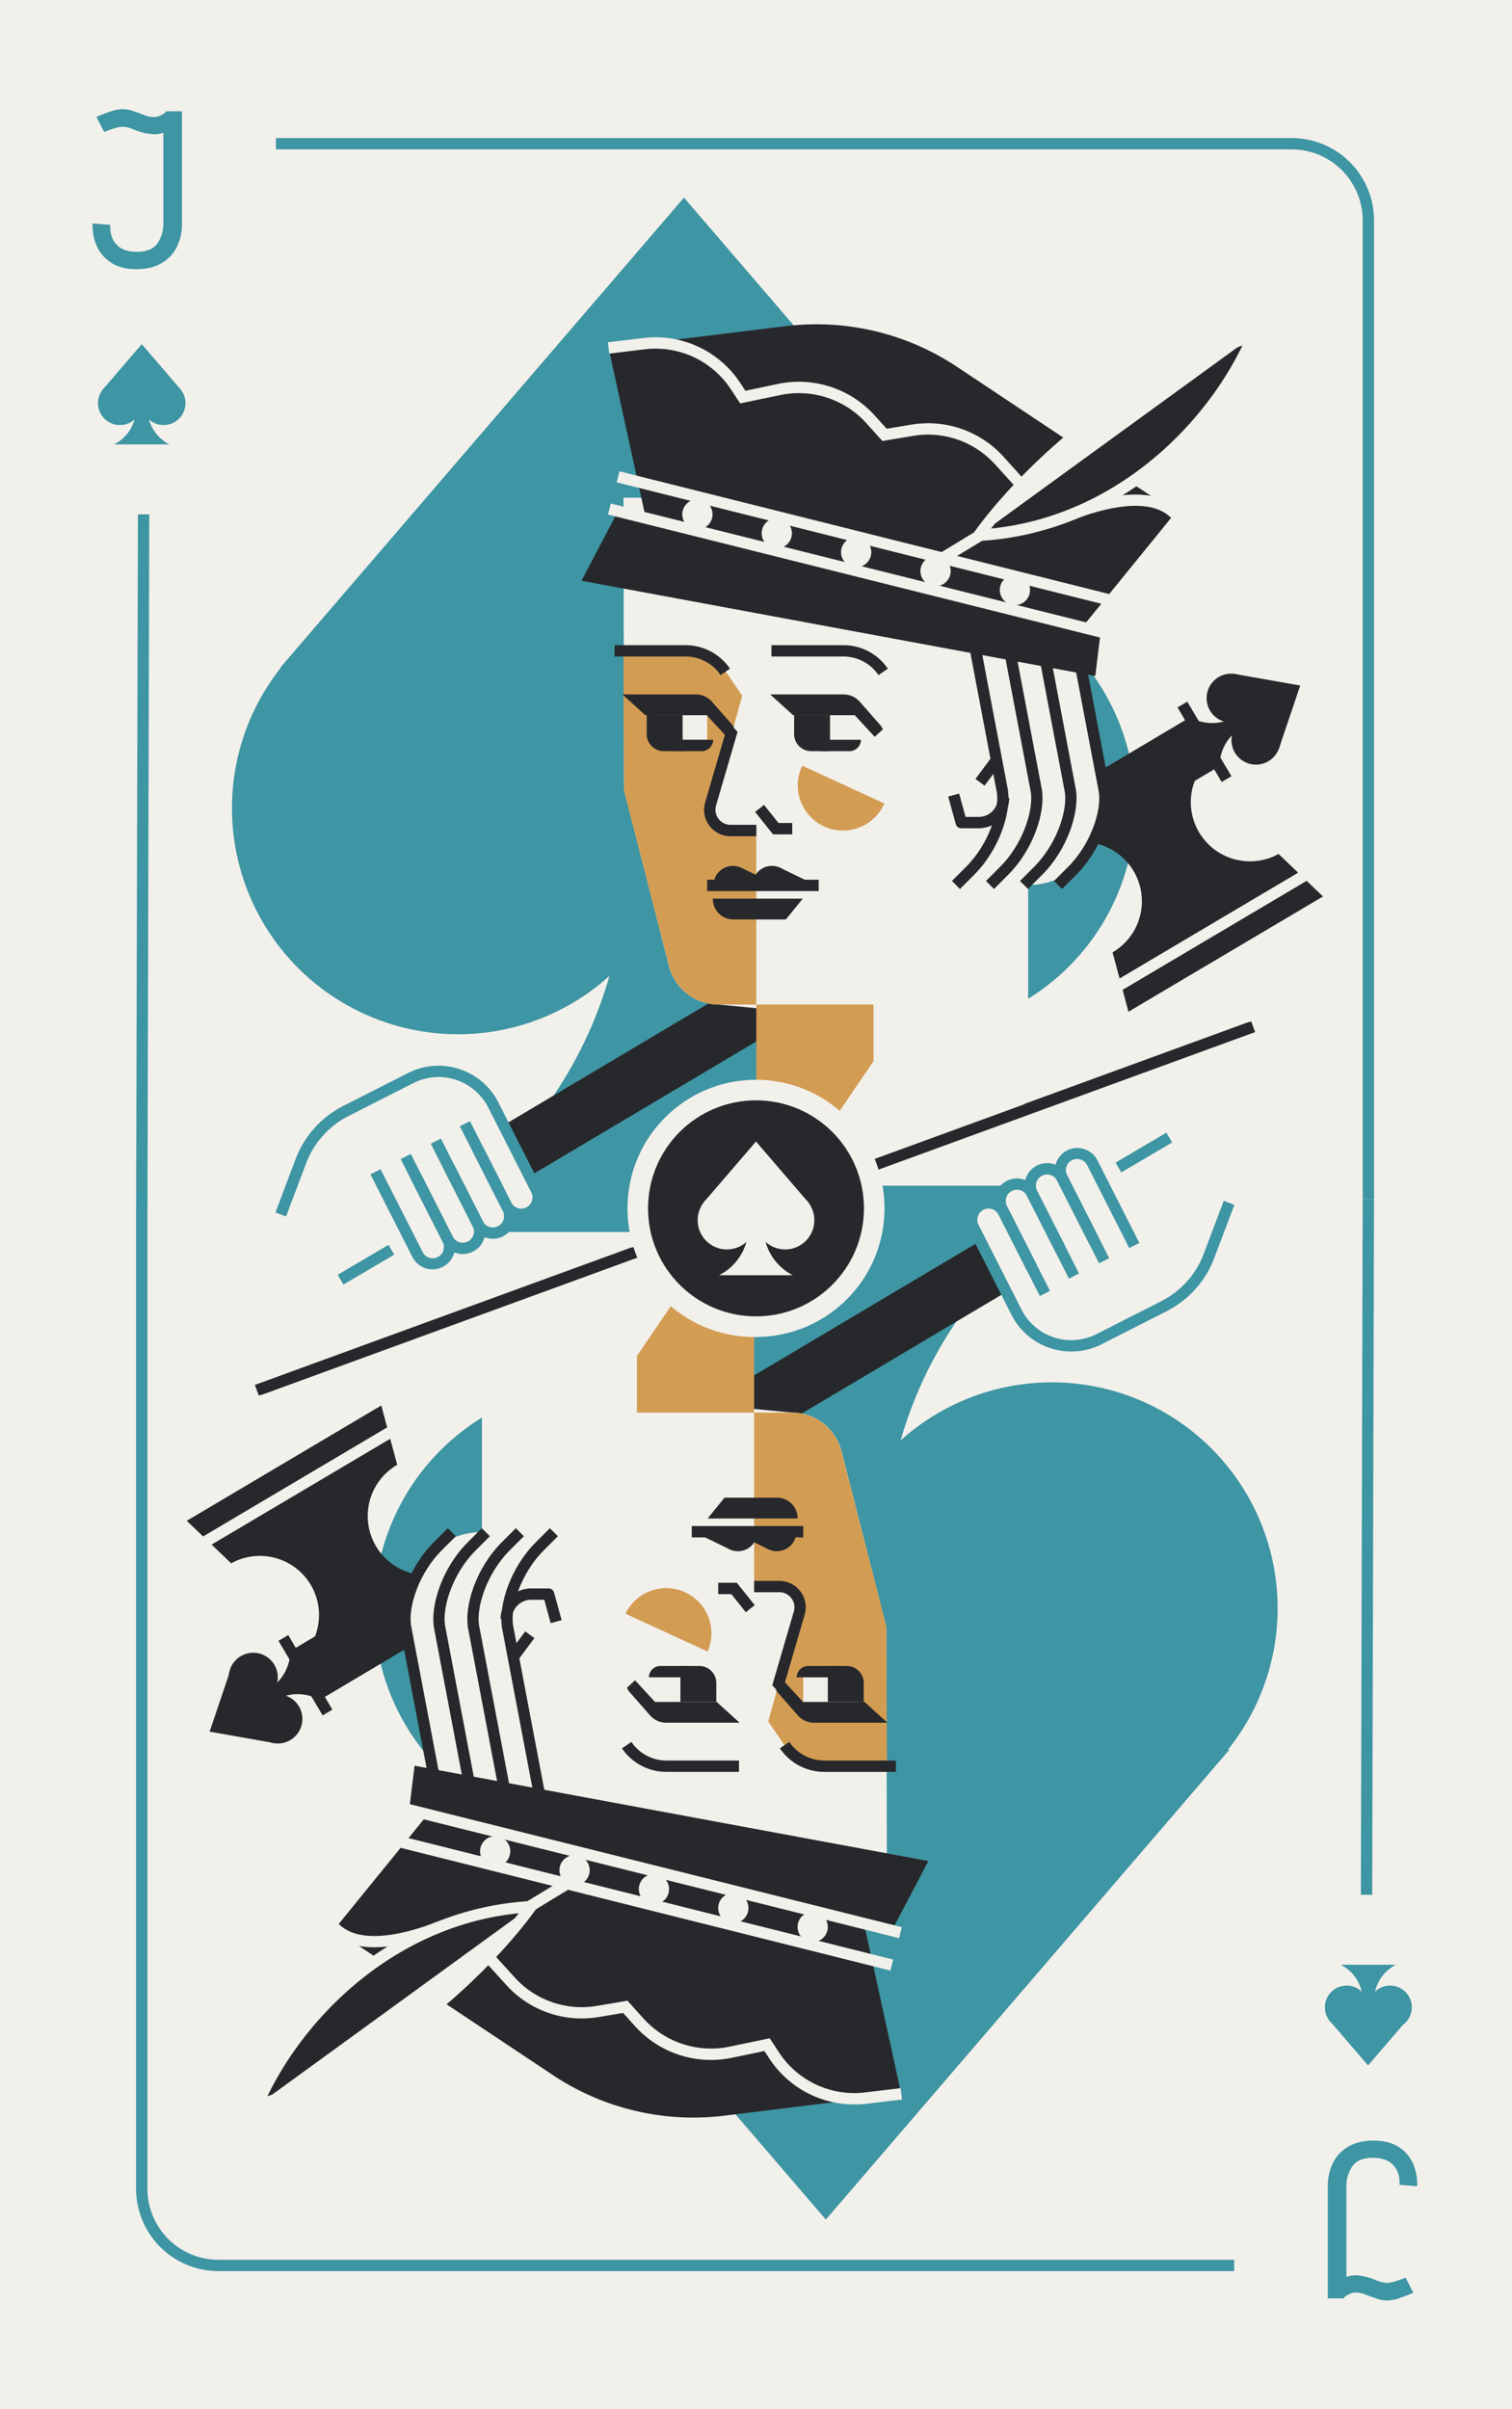 <svg xmlns="http://www.w3.org/2000/svg" viewBox="0 0 800 1274"><defs><style>.cls-1{fill:#f2f0eb;}.cls-2{fill:#3e95a3;}.cls-3{fill:#27282b;}.cls-4{fill:#d39c53;}</style></defs><title>Js</title><g id="Layer_2" data-name="Layer 2"><rect class="cls-1" width="800" height="1274"/></g><g id="Layer_1" data-name="Layer 1"><polygon class="cls-2" points="223.51 925.35 436.96 857.32 650.42 925.35 436.96 1173.75 223.51 925.35"/><circle class="cls-2" cx="556.5" cy="850.5" r="119.5"/><circle class="cls-2" cx="317.5" cy="851.5" r="119.5"/><path class="cls-2" d="M374,627H587.3A219.48,219.48,0,0,0,468,822.28V916H406V822.53a219.8,219.8,0,0,0-35.45-119.77Z"/><path class="cls-2" d="M740.39,1135.57a20.07,20.07,0,0,1,7.44,9.06,27.19,27.19,0,0,1,2,11.46l-9.36-.72q.36-6.48-3.24-10.38t-10.8-3.9q-7.68,0-10.86,4.44a18.06,18.06,0,0,0-3.18,10.8v47.76a13.5,13.5,0,0,1,4.92-.84q4.44,0,11,2.64a16.61,16.61,0,0,0,5.4,1.32q3.24,0,10-2.76l4.08,8a86.78,86.78,0,0,1-8.76,3.3,19.41,19.41,0,0,1-5.28.78,15.28,15.28,0,0,1-4.5-.72q-2.34-.72-6.42-2.28a14.87,14.87,0,0,0-5.76-1.2,8.36,8.36,0,0,0-3.42,1,7,7,0,0,0-2.82,2.1h-8.28V1156a27.86,27.86,0,0,1,2.52-11.82,20.15,20.15,0,0,1,8-8.82q5.46-3.36,13.74-3.36T740.39,1135.57Z"/><path class="cls-2" d="M653,1201H115.54A43.59,43.59,0,0,1,72,1157.46V640h6v517.46A37.58,37.58,0,0,0,115.54,1195H653Z"/><rect class="cls-2" x="539.5" y="815" width="368" height="6" transform="translate(-96.38 1539.37) rotate(-89.85)"/><polygon class="cls-2" points="703.17 1068.18 723.85 1061.59 744.53 1068.18 723.85 1092.25 703.17 1068.18"/><circle class="cls-2" cx="735.5" cy="1061.5" r="11.5"/><circle class="cls-2" cx="712.5" cy="1061.5" r="11.5"/><path class="cls-2" d="M709.45,1039h29.1A21.26,21.26,0,0,0,727,1057.91V1067h-6v-9.09A21.26,21.26,0,0,0,709.45,1039Z"/><polygon class="cls-3" points="153.87 872.95 529.62 649.75 545 675.72 169.25 898.92 153.87 872.95"/><path class="cls-3" d="M164.42,838.11A31.28,31.28,0,0,1,165.51,868l11.33,10.84,52.9-31.33L225.84,833A31.3,31.3,0,0,1,210,774.72l.16-.09-8.42-31.4-102.92,61,23.5,22.49A31.29,31.29,0,0,1,164.42,838.11Z"/><polygon class="cls-3" points="122.27 882.12 140.4 898.26 145.84 921.9 110.91 915.72 122.27 882.12"/><circle class="cls-3" cx="147" cy="909" r="13"/><circle class="cls-3" cx="134" cy="887" r="13"/><path class="cls-3" d="M153.57,871.49l16.63,28.08a23.78,23.78,0,0,0-24.82-.35l-8.71,5.16-3.43-5.79,8.71-5.16a23.81,23.81,0,0,0,11.62-21.94Z"/><rect class="cls-3" x="158.56" y="863.02" width="6" height="45.83" transform="translate(-428.91 205.99) rotate(-30.64)"/><rect class="cls-1" x="94.48" y="782.93" width="127.44" height="6" transform="translate(-378.36 190.27) rotate(-30.63)"/><path class="cls-1" d="M649,635.91l-10.41,27.58a49.62,49.62,0,0,1-24.15,27.22l-34.25,17.38a32.49,32.49,0,0,1-43.67-14.26L513.81,649a8.94,8.94,0,1,1,16-8.1l2.67-12.61,34.5-19.16,47.9-7.89L650,621.92Z"/><path class="cls-2" d="M566.85,714.7a35.49,35.49,0,0,1-31.7-19.42l-22.74-44.81a11.95,11.95,0,0,1,21.3-10.82l21.83,43-5.35,2.71-21.83-43a5.94,5.94,0,1,0-10.6,5.38l22.74,44.82a29.54,29.54,0,0,0,39.64,12.95l34.24-17.39a46.47,46.47,0,0,0,22.7-25.57L647.5,635l5.61,2.12L642.7,664.65a52.41,52.41,0,0,1-25.6,28.83l-34.25,17.39A35.29,35.29,0,0,1,566.85,714.7Z"/><path class="cls-2" d="M565.57,676.15l-22.19-43.72a6,6,0,0,0-3.46-3,5.95,5.95,0,0,0-7.14,8.35L548.6,669l-5.35,2.71-15.82-31.18a11.94,11.94,0,0,1,14.36-16.76,11.84,11.84,0,0,1,6.94,6l22.19,43.71Z"/><path class="cls-2" d="M581.52,668.05l-22.19-43.71a5.94,5.94,0,1,0-10.6,5.38l15.25,30-5.35,2.71-15.25-30a11.94,11.94,0,0,1,21.3-10.81l22.19,43.72Z"/><path class="cls-2" d="M597.47,660l-22.18-43.72a5.95,5.95,0,1,0-10.61,5.38l17,33.46-5.35,2.72-17-33.46a11.95,11.95,0,0,1,21.31-10.82l22.18,43.72Z"/><rect class="cls-2" x="589.61" y="606.47" width="31.2" height="6" transform="translate(-225.51 391.22) rotate(-30.48)"/><rect class="cls-1" x="257" y="601" width="118" height="146" transform="translate(632 1348) rotate(180)"/><path class="cls-1" d="M255,731.22,419,747a27.08,27.08,0,0,1,26.25,20.38L469,860.53l.28,154.47H244.59L214,856.22l1.47-11.3A39.86,39.86,0,0,1,255,810.22S255,731.22,255,731.22Z"/><path class="cls-4" d="M469.29,937H438.05a25.43,25.43,0,0,1-21-11.14l-10.55-15.51,15.84-58.07A9.72,9.72,0,0,0,412.92,840H399V747h19.93a27.08,27.08,0,0,1,26.22,20.33L469,860.15Z"/><path class="cls-3" d="M391,937H352.6a28.4,28.4,0,0,1-23.52-12.45l5-3.37A22.42,22.42,0,0,0,352.6,931H391Z"/><path class="cls-3" d="M474,937H436.14a28.43,28.43,0,0,1-23.52-12.45l5-3.37A22.45,22.45,0,0,0,436.14,931H474Z"/><polygon class="cls-4" points="337 717.01 399 626.15 399 747 337 747 337 717.01"/><path class="cls-3" d="M383.33,792h27.83A10.84,10.84,0,0,1,422,802.84V803H374.4Z"/><path class="cls-3" d="M400.73,810h20.64a10.32,10.32,0,1,1-20.64,0Z"/><path class="cls-3" d="M380.09,810h20.64a10.32,10.32,0,1,1-20.64,0Z"/><polygon class="cls-3" points="385.1 818.85 366.92 810 384.61 810 385.1 818.85"/><polygon class="cls-3" points="406.26 819.14 387.56 810 405.25 810 406.26 819.14"/><polygon class="cls-1" points="333.54 889 366.04 889 374.71 902 341.13 902 333.54 889"/><polygon class="cls-1" points="425 887 446.42 887 454.99 902 428.21 905.21 425 899.85 425 887"/><path class="cls-3" d="M421.11,900h36.3l12.1,11H430.73a11.48,11.48,0,0,1-8.65-3.93l-12-13.67Z"/><path class="cls-3" d="M427.58,881h13.79a10.85,10.85,0,0,1,9.71,6H421.52A6.07,6.07,0,0,1,427.58,881Z"/><path class="cls-3" d="M438,881h19a0,0,0,0,1,0,0v19a0,0,0,0,1,0,0H447a9,9,0,0,1-9-9V881A0,0,0,0,1,438,881Z" transform="translate(895 1781) rotate(180)"/><polygon class="cls-1" points="347 887 368.42 887 376.99 902 350.21 905.21 347 899.85 347 887"/><path class="cls-3" d="M344,900h35.2l12.1,11H352.54a11.48,11.48,0,0,1-8.65-3.93l-12-13.67Z"/><path class="cls-3" d="M349.39,881h13.79a10.85,10.85,0,0,1,9.71,6H343.33A6.07,6.07,0,0,1,349.39,881Z"/><path class="cls-3" d="M360,881h19a0,0,0,0,1,0,0v19a0,0,0,0,1,0,0H369a9,9,0,0,1-9-9V881A0,0,0,0,1,360,881Z" transform="translate(739 1781) rotate(180)"/><path class="cls-4" d="M330.94,853.35a23.92,23.92,0,0,1,43.45,20Z"/><path class="cls-3" d="M422.62,906.37l-14-15.17,11.39-39A7.95,7.95,0,0,0,412.37,842H399v-6h13.37a13.94,13.94,0,0,1,13.39,17.84l-10.44,35.78L427,902.3Z"/><polygon class="cls-3" points="394.63 852.59 386.96 843 380 843 380 837 389.85 837 399.31 848.84 394.63 852.59"/><rect class="cls-3" x="366" y="807" width="59" height="6"/><rect class="cls-3" x="337.24" y="888.08" width="6" height="18.95" transform="translate(-518.58 468.83) rotate(-42.71)"/><rect class="cls-3" x="118.88" y="636.25" width="559.95" height="6" transform="translate(-194.95 175.44) rotate(-20.05)"/><circle class="cls-1" cx="399" cy="639" r="68"/><circle class="cls-3" cx="398.85" cy="639.25" r="57.12"/><polygon class="cls-1" points="371.25 642.5 398.85 633.7 426.45 642.5 398.85 674.61 371.25 642.5"/><circle class="cls-1" cx="414.5" cy="632.5" r="15.5"/><circle class="cls-1" cx="383.5" cy="632.5" r="15.5"/><path class="cls-1" d="M379.61,604h38.78A28.18,28.18,0,0,0,403,629.11V641h-8V629.11A28.18,28.18,0,0,0,379.61,604Z"/><path class="cls-3" d="M290.1,989.78,265.48,860.1l0-.17c-1.49-11.27,4.32-30.64,18-44.34l7.45-7.46,4.25,4.25-7.46,7.45c-11.86,11.86-17.61,29.24-16.33,39.24L296,988.66Z"/><path class="cls-3" d="M272.1,989.78,247.48,860.1l0-.17c-1.49-11.27,4.32-30.64,18-44.34l7.45-7.46,4.25,4.25-7.46,7.45c-11.86,11.86-17.61,29.24-16.33,39.24L278,988.66Z"/><path class="cls-3" d="M254.1,989.78,229.48,860.1l0-.17c-1.49-11.27,4.32-30.64,18-44.34l7.45-7.46,4.25,4.25-7.46,7.45c-11.86,11.86-17.61,29.24-16.33,39.24L260,988.66Z"/><path class="cls-3" d="M236.1,989.78,211.48,860.1l0-.17c-1.49-11.27,4.32-30.64,18-44.34l7.45-7.46,4.25,4.25-7.46,7.45c-11.86,11.86-17.61,29.24-16.33,39.24L242,988.66Z"/><path class="cls-3" d="M291.34,858.34,288,846h-7a10.15,10.15,0,0,0-10.15,10.15h-6a16.24,16.24,0,0,1,6.56-13A16.06,16.06,0,0,1,281,840h9.26a3,3,0,0,1,2.9,2.21l4,14.56Z"/><rect class="cls-3" x="267.65" y="867.89" width="15.85" height="6" transform="translate(-587.99 573.14) rotate(-53.42)"/><path class="cls-3" d="M452.16,994.37l24.68,112.93-93.61,11.51a134.18,134.18,0,0,1-90.69-21.46l-115.7-77,57.39-70.56Z"/><polygon class="cls-3" points="491.19 984.15 473.3 1018.2 216.48 957.12 219.34 933.74 491.19 984.15"/><rect class="cls-1" x="341.04" y="852.53" width="6" height="272.9" transform="translate(-698.85 1082.96) rotate(-75.97)"/><rect class="cls-1" x="335.35" y="868.06" width="6" height="275.24" transform="translate(-719.4 1089.62) rotate(-75.94)"/><path class="cls-3" d="M280.85,1008.25s-52.05,75.6-145,105.35C159.4,1059.07,213.93,1012,280.85,1008.25Z"/><path class="cls-1" d="M130.48,1118.46l2.62-6a186.31,186.31,0,0,1,57.16-72.92c27-20.61,58.24-32.44,90.42-34.23l6.11-.34-3.47,5c-.54.78-13.49,19.43-38.08,42-22.7,20.84-59.94,48.94-108.48,64.47Zm144-106.7c-63,6.28-111.1,51.56-133,96.79C214.49,1083,261.19,1028.75,274.48,1011.76Z"/><path class="cls-1" d="M280.85,1008.25s-52.05,75.6-145,105.35Z"/><rect class="cls-1" x="275.87" y="999.97" width="25.86" height="6" transform="translate(-479.03 296.01) rotate(-31.3)"/><path class="cls-1" d="M452,1112.86a53.62,53.62,0,0,1-45-24.37l-2.55-3.88-17.31,3.6A54.12,54.12,0,0,1,336,1071.48l-6.3-7-13,2.16a53.73,53.73,0,0,1-48.81-16.93l-11.31-12.44,4.44-4,11.31,12.43a47.79,47.79,0,0,0,43.39,15.06L332,1058l8.5,9.45a48.13,48.13,0,0,0,45.44,14.87l21.32-4.44,4.79,7.3a47.7,47.7,0,0,0,45.82,21.31l18.64-2.23.72,6-18.64,2.24A55.89,55.89,0,0,1,452,1112.86Z"/><path class="cls-1" d="M198.17,1029.75c-8.86,0-17.53-2.1-23.5-8.44l4.37-4.11c14.38,15.28,51.6-.75,52-.92l2.4,5.5C232.32,1022.26,214.91,1029.75,198.17,1029.75Z"/><circle class="cls-1" cx="430" cy="1019" r="8"/><circle class="cls-1" cx="388" cy="1009" r="8"/><circle class="cls-1" cx="346" cy="999" r="8"/><circle class="cls-1" cx="304" cy="989" r="8"/><circle class="cls-1" cx="262" cy="979" r="8"/><polygon class="cls-2" points="575.34 352.9 361.88 420.93 148.43 352.9 361.89 104.5 575.34 352.9"/><circle class="cls-2" cx="242.29" cy="427.36" r="119.57"/><circle class="cls-2" cx="481.09" cy="426.49" r="119.57"/><path class="cls-2" d="M425,651.5H211.25A219.64,219.64,0,0,0,330.82,456V362.52H393V456a219.44,219.44,0,0,0,35.52,119.76Z"/><path class="cls-2" d="M58.47,138.69A20,20,0,0,1,51,129.63a26.88,26.88,0,0,1-2-11.46l9.36.72q-.36,6.48,3.24,10.38t10.8,3.9q7.67,0,10.86-4.44a18.13,18.13,0,0,0,3.18-10.8V70.17a13.5,13.5,0,0,1-4.92.84,31,31,0,0,1-11-2.64,16.72,16.72,0,0,0-5.4-1.32c-2.16,0-5.49.92-10,2.76l-4.08-8a85,85,0,0,1,8.76-3.3,19.35,19.35,0,0,1,5.28-.78,15.28,15.28,0,0,1,4.5.72q2.34.72,6.42,2.28a14.87,14.87,0,0,0,5.76,1.2,8.4,8.4,0,0,0,3.42-1,7.11,7.11,0,0,0,2.82-2.1h8.28v59.52a27.86,27.86,0,0,1-2.52,11.82,20.21,20.21,0,0,1-8,8.82c-3.65,2.24-8.22,3.36-13.74,3.36S62,141.09,58.47,138.69Z"/><path class="cls-2" d="M727,634h-6V116.54A37.58,37.58,0,0,0,683.46,79H146V73H683.46A43.59,43.59,0,0,1,727,116.54Z"/><rect class="cls-2" x="-108.5" y="453" width="368" height="6" transform="translate(-380.7 530.31) rotate(-89.85)"/><polygon class="cls-2" points="95.68 206.07 75 212.66 54.32 206.07 75 182 95.68 206.07"/><circle class="cls-2" cx="63.45" cy="213.2" r="11.59"/><circle class="cls-2" cx="86.55" cy="213.2" r="11.59"/><path class="cls-2" d="M89.6,235H60.4A21.27,21.27,0,0,0,72,216.06V207h6v9.06A21.27,21.27,0,0,0,89.6,235Z"/><polygon class="cls-3" points="644.99 405.31 269.23 628.5 253.85 602.53 629.6 379.34 644.99 405.31"/><path class="cls-3" d="M634.43,440.14a31.28,31.28,0,0,1-1.09-29.88L622,399.42l-52.9,31.34L573,445.3a31.3,31.3,0,0,1,15.82,58.23l-.17.09,8.42,31.4L700,474.07l-23.5-22.49A31.31,31.31,0,0,1,634.43,440.14Z"/><polygon class="cls-3" points="676.58 396.13 658.45 380 653.01 356.35 687.95 362.53 676.58 396.13"/><circle class="cls-3" cx="651.36" cy="369.19" r="12.95"/><circle class="cls-3" cx="664.52" cy="391.41" r="12.95"/><path class="cls-3" d="M645.28,406.76l-16.63-28.08a23.78,23.78,0,0,0,24.82.36l8.71-5.16,3.43,5.79-8.71,5.16a23.79,23.79,0,0,0-11.62,21.93Z"/><rect class="cls-3" x="634.29" y="369.4" width="6" height="45.83" transform="translate(-110.97 379.53) rotate(-30.64)"/><rect class="cls-1" x="576.93" y="489.32" width="127.44" height="6" transform="translate(-161.45 395.11) rotate(-30.63)"/><path class="cls-1" d="M149.82,642.35l10.41-27.58a49.64,49.64,0,0,1,24.15-27.23l34.25-17.38a32.48,32.48,0,0,1,43.67,14.27L285,629.24a8.94,8.94,0,1,1-16,8.1L266.42,650l-34.5,19.17L184,677l-35.17-20.66Z"/><path class="cls-2" d="M275.81,645.14a12,12,0,0,1-10.67-6.54l-21.83-43,5.35-2.71,21.83,43a5.94,5.94,0,1,0,10.6-5.38l-22.74-44.82a29.52,29.52,0,0,0-39.64-12.94l-34.24,17.38a46.5,46.5,0,0,0-22.7,25.57L151.35,643.3l-5.61-2.11,10.41-27.58a52.39,52.39,0,0,1,25.6-28.84L216,567.39A35.52,35.52,0,0,1,263.7,583l22.74,44.82a12,12,0,0,1-10.63,17.35Z"/><path class="cls-2" d="M260.79,655.07a12,12,0,0,1-10.67-6.53l-22.19-43.72,5.35-2.71,22.19,43.71a5.94,5.94,0,1,0,10.6-5.38l-15.82-31.18,5.35-2.72,15.82,31.18a12,12,0,0,1-5.24,16.06A11.84,11.84,0,0,1,260.79,655.07Z"/><path class="cls-2" d="M244.84,663.17a12,12,0,0,1-10.67-6.54L212,612.92l5.35-2.72,22.19,43.72a5.94,5.94,0,0,0,10.6-5.38l-15.24-30,5.34-2.72,15.25,30a11.94,11.94,0,0,1-10.63,17.35Z"/><path class="cls-2" d="M228.88,671.27a12,12,0,0,1-10.67-6.54L196,621l5.35-2.71L223.56,662a5.95,5.95,0,1,0,10.61-5.38l-17-33.46,5.35-2.71,17,33.46a12,12,0,0,1-10.64,17.35Z"/><rect class="cls-2" x="178.04" y="665.79" width="31.2" height="6" transform="translate(-312.48 190.65) rotate(-30.48)"/><polygon class="cls-1" points="424 629 542 587 542 531 424 531 424 629"/><path class="cls-1" d="M544,547,380.15,531.22a27.08,27.08,0,0,1-26.23-20.39l-23.75-93.15-.28-154.46H554.4L585,422l-1.47,11.29A39.86,39.86,0,0,1,544,468Z"/><path class="cls-4" d="M329.89,341.22h31.24a25.43,25.43,0,0,1,21,11.13l10.55,15.51-15.84,58.08a9.73,9.73,0,0,0,9.38,12.28h13.92v93H380.24A27.06,27.06,0,0,1,354,510.88l-23.86-92.81Z"/><path class="cls-3" d="M464.81,357a22.42,22.42,0,0,0-18.56-9.82H408.17v-6h38.08a28.42,28.42,0,0,1,23.52,12.44Z"/><path class="cls-3" d="M381.27,357a22.45,22.45,0,0,0-18.56-9.82H325.17v-6h37.54a28.44,28.44,0,0,1,23.52,12.44Z"/><polygon class="cls-4" points="462.17 561.21 400.17 652.06 400.17 531.22 462.17 531.22 462.17 561.21"/><path class="cls-3" d="M415.81,486.22H388a10.84,10.84,0,0,1-10.84-10.85v-.15h47.6Z"/><path class="cls-3" d="M398.12,468.22H377.48a10.32,10.32,0,0,1,20.64,0Z"/><path class="cls-3" d="M418.76,468.22H398.12a10.32,10.32,0,1,1,20.64,0Z"/><polygon class="cls-3" points="413.75 459.37 431.94 468.22 414.24 468.22 413.75 459.37"/><polygon class="cls-3" points="392.59 459.07 411.3 468.22 393.61 468.22 392.59 459.07"/><polygon class="cls-1" points="465.31 389.22 432.81 389.22 424.14 376.22 457.72 376.22 465.31 389.22"/><polygon class="cls-1" points="374.17 391.22 352.75 391.22 344.18 376.22 370.96 373.01 374.17 378.36 374.17 391.22"/><path class="cls-3" d="M377.74,378.22h-36.3l-12.1-11h38.78a11.49,11.49,0,0,1,8.65,3.92l12,13.68Z"/><path class="cls-3" d="M371.27,397.22H357.48a10.87,10.87,0,0,1-9.71-6h29.56A6.06,6.06,0,0,1,371.27,397.22Z"/><path class="cls-3" d="M342.17,378.22h19a0,0,0,0,1,0,0v19a0,0,0,0,1,0,0h-10a9,9,0,0,1-9-9v-10A0,0,0,0,1,342.17,378.22Z"/><polygon class="cls-1" points="452.17 391.22 430.75 391.22 422.18 376.22 448.96 373.01 452.17 378.36 452.17 391.22"/><path class="cls-3" d="M454.83,378.22h-35.2l-12.1-11h38.78a11.51,11.51,0,0,1,8.65,3.92l12,13.68Z"/><path class="cls-3" d="M449.46,397.22H435.67a10.87,10.87,0,0,1-9.71-6h29.56A6.07,6.07,0,0,1,449.46,397.22Z"/><path class="cls-3" d="M420.17,378.22h19a0,0,0,0,1,0,0v19a0,0,0,0,1,0,0h-10a9,9,0,0,1-9-9v-10A0,0,0,0,1,420.17,378.22Z"/><path class="cls-4" d="M467.91,424.9a23.92,23.92,0,1,1-43.45-20Z"/><path class="cls-3" d="M400.17,442.22H386.48a13.95,13.95,0,0,1-13.39-17.85l10.44-35.78-11.7-12.68,4.41-4.07,14,15.18-11.39,39a8,8,0,0,0,7.63,10.17h13.69Z"/><polygon class="cls-3" points="419.17 441.22 409.01 441.22 399.54 429.38 404.22 425.63 411.89 435.22 419.17 435.22 419.17 441.22"/><rect class="cls-3" x="374.17" y="465.22" width="59" height="6"/><rect class="cls-3" x="455.61" y="371.22" width="6" height="18.95" transform="translate(-136.6 412) rotate(-42.71)"/><rect class="cls-3" x="120.03" y="636" width="559.95" height="6" transform="translate(-194.79 175.81) rotate(-20.05)"/><circle class="cls-1" cx="400" cy="639" r="68"/><circle class="cls-3" cx="400" cy="639" r="57.12"/><polygon class="cls-1" points="427.6 635.75 400 644.55 372.4 635.75 400 603.64 427.6 635.75"/><circle class="cls-1" cx="384.59" cy="645.27" r="15.46"/><circle class="cls-1" cx="415.41" cy="645.27" r="15.46"/><path class="cls-1" d="M419.48,674.36h-39A28.4,28.4,0,0,0,396,649.08V637h8v12.08a28.4,28.4,0,0,0,15.46,25.28Z"/><path class="cls-3" d="M507.92,470.12l-4.25-4.24,7.46-7.46c11.86-11.86,17.61-29.23,16.33-39.23l-24.6-129.6,5.89-1.12,24.62,129.69,0,.16c1.49,11.27-4.32,30.64-18,44.34Z"/><path class="cls-3" d="M525.92,470.12l-4.25-4.24,7.46-7.46c11.86-11.86,17.61-29.23,16.33-39.23l-24.6-129.6,5.89-1.12,24.62,129.69,0,.16c1.49,11.27-4.32,30.64-18,44.34Z"/><path class="cls-3" d="M543.92,470.12l-4.25-4.24,7.46-7.46c11.86-11.86,17.61-29.23,16.33-39.23l-24.6-129.6,5.89-1.12,24.62,129.69,0,.16c1.49,11.27-4.32,30.64-18,44.34Z"/><path class="cls-3" d="M561.92,470.12l-4.25-4.24,7.46-7.46c11.86-11.86,17.61-29.23,16.33-39.23l-24.6-129.6,5.89-1.12,24.62,129.69,0,.16c1.49,11.27-4.32,30.64-18,44.34Z"/><path class="cls-3" d="M517.85,438h-9.26a3,3,0,0,1-2.9-2.21l-4-14.56,5.79-1.57L510.88,432h7A10.15,10.15,0,0,0,528,421.85h6a16.24,16.24,0,0,1-6.56,13A16.06,16.06,0,0,1,517.85,438Z"/><rect class="cls-3" x="515.35" y="404.36" width="15.85" height="6" transform="translate(-115.7 584.77) rotate(-53.42)"/><path class="cls-3" d="M346.69,296.88,322,184l93.61-11.51a134.18,134.18,0,0,1,90.69,21.46l115.71,77-57.4,70.57Z"/><polygon class="cls-3" points="307.67 307.11 325.55 273.06 582.37 334.13 579.51 357.51 307.67 307.11"/><rect class="cls-1" x="451.81" y="165.83" width="6" height="272.9" transform="translate(51.28 670.22) rotate(-75.97)"/><rect class="cls-1" x="457.5" y="147.95" width="6" height="275.24" transform="translate(71.63 662.92) rotate(-75.94)"/><path class="cls-3" d="M518,283s52-75.6,145-105.34C639.45,232.19,584.92,279.28,518,283Z"/><path class="cls-1" d="M512.06,286.33l3.47-5c.54-.78,13.49-19.44,38.09-42,22.69-20.84,59.93-48.94,108.47-64.47l6.28-2-2.62,6.06a186.38,186.38,0,0,1-57.16,72.92c-27,20.6-58.24,32.44-90.42,34.23ZM657.39,182.7c-73,25.61-119.73,79.8-133,96.8C587.38,273.22,635.47,227.93,657.39,182.7Z"/><path class="cls-1" d="M518,283s52-75.6,145-105.34Z"/><rect class="cls-1" x="497.12" y="285.28" width="25.86" height="6" transform="translate(-75.53 306.93) rotate(-31.3)"/><path class="cls-1" d="M537.78,258l-11.31-12.44a47.78,47.78,0,0,0-43.39-15.05l-16.21,2.7-8.5-9.44a48.15,48.15,0,0,0-45.44-14.88l-21.32,4.44-4.79-7.3A47.69,47.69,0,0,0,341,184.74L322.36,187l-.72-6,18.64-2.23a53.66,53.66,0,0,1,51.56,24l2.55,3.89L411.7,203a54.14,54.14,0,0,1,51.13,16.73l6.3,7,13-2.16a53.76,53.76,0,0,1,48.81,16.93L542.22,254Z"/><path class="cls-1" d="M567.83,275l-2.4-5.5c1.69-.74,41.5-17.86,58.75.47l-4.36,4.12C605.46,258.8,568.21,274.81,567.83,275Z"/><circle class="cls-1" cx="369" cy="272" r="8"/><circle class="cls-1" cx="411" cy="282" r="8"/><circle class="cls-1" cx="453" cy="292" r="8"/><circle class="cls-1" cx="495" cy="302" r="8"/><circle class="cls-1" cx="537" cy="312" r="8"/></g></svg>